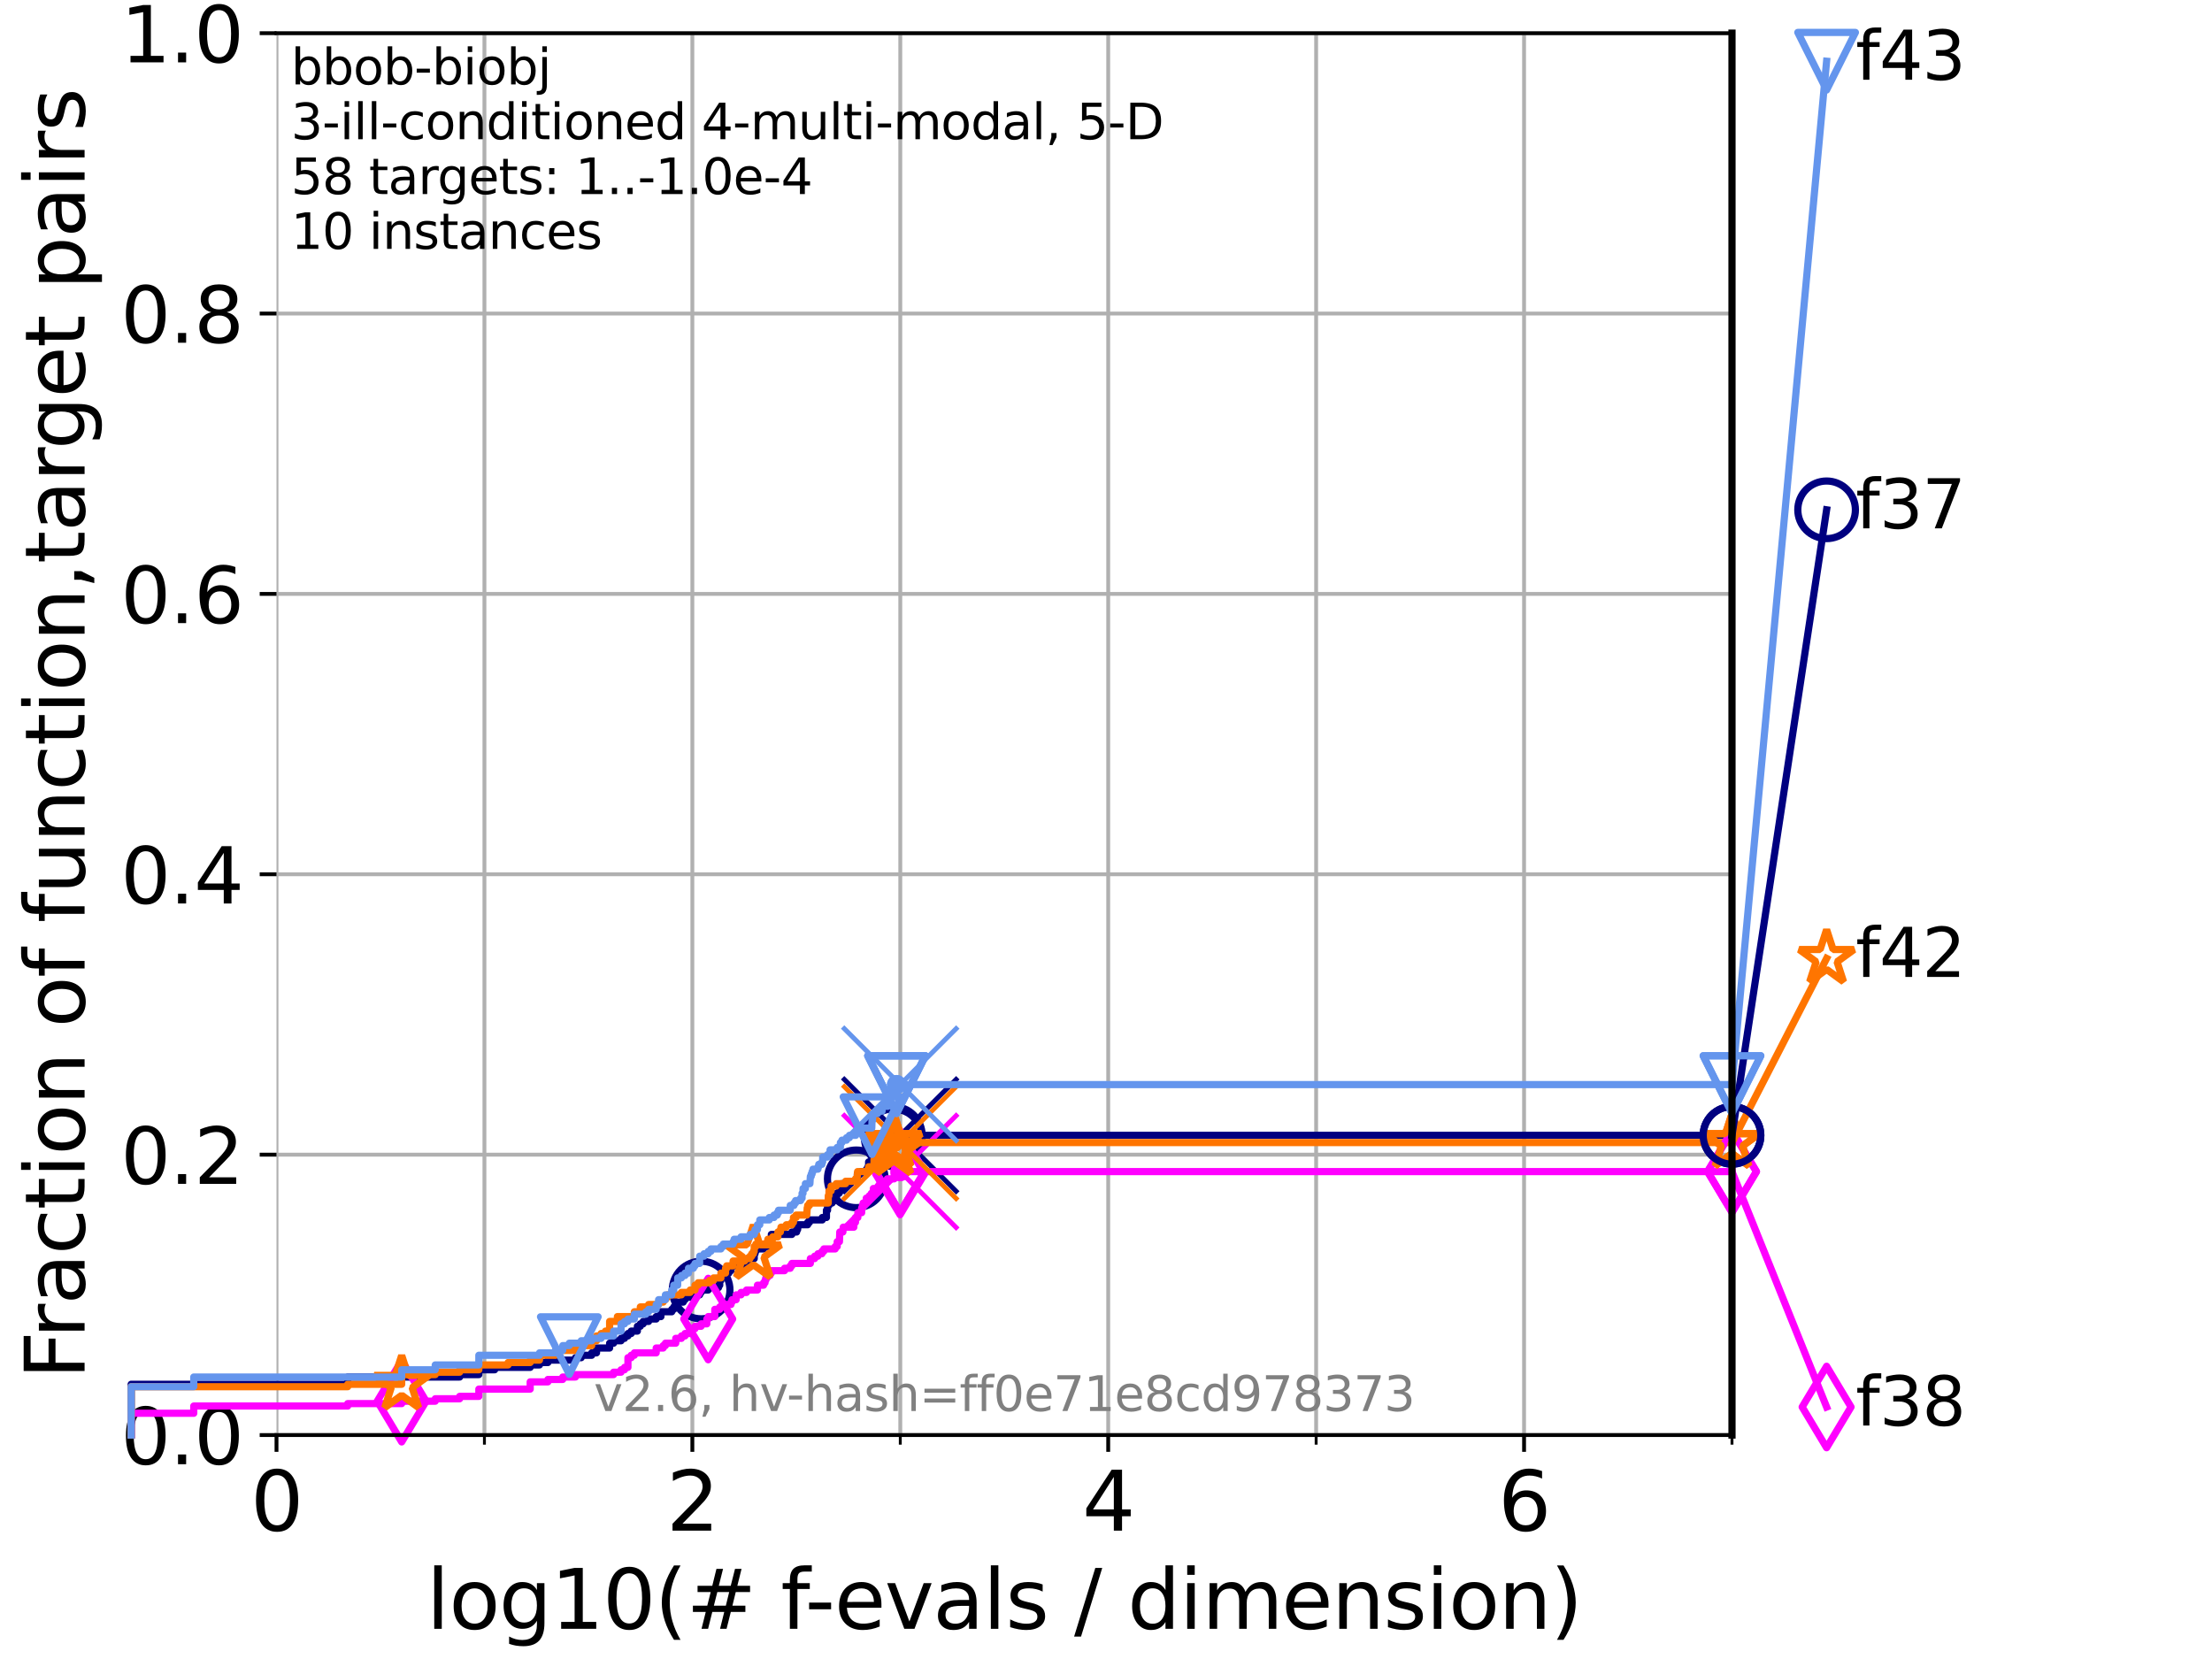 <?xml version="1.0" encoding="utf-8" standalone="no"?>
<!DOCTYPE svg PUBLIC "-//W3C//DTD SVG 1.1//EN"
  "http://www.w3.org/Graphics/SVG/1.1/DTD/svg11.dtd">
<svg xmlns:xlink="http://www.w3.org/1999/xlink" width="460.8pt" height="345.6pt" viewBox="0 0 460.8 345.6" xmlns="http://www.w3.org/2000/svg" version="1.1">
 <defs>
  <style type="text/css">*{stroke-linejoin: round; stroke-linecap: butt}</style>
 </defs>
 <g id="figure_1">
  <g id="patch_1">
   <path d="M 0 345.6 
L 460.8 345.6 
L 460.8 0 
L 0 0 
z
" style="fill: #ffffff"/>
  </g>
  <g id="axes_1">
   <g id="patch_2">
    <path d="M 57.6 298.944 
L 360.806 298.944 
L 360.806 6.912 
L 57.6 6.912 
z
" style="fill: #ffffff"/>
   </g>
   <g id="matplotlib.axis_1">
    <g id="xtick_1">
     <g id="line2d_1">
      <path d="M 57.6 298.944 
L 57.6 6.912 
" clip-path="url(#p147e1549ab)" style="fill: none; stroke: #b0b0b0; stroke-width: 0.8; stroke-linecap: square"/>
     </g>
     <g id="line2d_2">
      <defs>
       <path id="m0d778ebcbd" d="M 0 0 
L 0 3.5 
" style="stroke: #000000; stroke-width: 0.8"/>
      </defs>
      <g>
       <use xlink:href="#m0d778ebcbd" x="57.6" y="298.944" style="stroke: #000000; stroke-width: 0.8"/>
      </g>
     </g>
     <g id="text_1">
      <!-- 0 -->
      <g transform="translate(52.192 318.861) scale(0.17 -0.17)">
       <defs>
        <path id="DejaVuSans-30" d="M 2034 4250 
Q 1547 4250 1301 3770 
Q 1056 3291 1056 2328 
Q 1056 1369 1301 889 
Q 1547 409 2034 409 
Q 2525 409 2770 889 
Q 3016 1369 3016 2328 
Q 3016 3291 2770 3770 
Q 2525 4250 2034 4250 
z
M 2034 4750 
Q 2819 4750 3233 4129 
Q 3647 3509 3647 2328 
Q 3647 1150 3233 529 
Q 2819 -91 2034 -91 
Q 1250 -91 836 529 
Q 422 1150 422 2328 
Q 422 3509 836 4129 
Q 1250 4750 2034 4750 
z
" transform="scale(0.016)"/>
       </defs>
       <use xlink:href="#DejaVuSans-30"/>
      </g>
     </g>
    </g>
    <g id="xtick_2">
     <g id="line2d_3">
      <path d="M 144.23 298.944 
L 144.23 6.912 
" clip-path="url(#p147e1549ab)" style="fill: none; stroke: #b0b0b0; stroke-width: 0.8; stroke-linecap: square"/>
     </g>
     <g id="line2d_4">
      <g>
       <use xlink:href="#m0d778ebcbd" x="144.23" y="298.944" style="stroke: #000000; stroke-width: 0.8"/>
      </g>
     </g>
     <g id="text_2">
      <!-- 2 -->
      <g transform="translate(138.822 318.861) scale(0.17 -0.17)">
       <defs>
        <path id="DejaVuSans-32" d="M 1228 531 
L 3431 531 
L 3431 0 
L 469 0 
L 469 531 
Q 828 903 1448 1529 
Q 2069 2156 2228 2338 
Q 2531 2678 2651 2914 
Q 2772 3150 2772 3378 
Q 2772 3750 2511 3984 
Q 2250 4219 1831 4219 
Q 1534 4219 1204 4116 
Q 875 4013 500 3803 
L 500 4441 
Q 881 4594 1212 4672 
Q 1544 4750 1819 4750 
Q 2544 4750 2975 4387 
Q 3406 4025 3406 3419 
Q 3406 3131 3298 2873 
Q 3191 2616 2906 2266 
Q 2828 2175 2409 1742 
Q 1991 1309 1228 531 
z
" transform="scale(0.016)"/>
       </defs>
       <use xlink:href="#DejaVuSans-32"/>
      </g>
     </g>
    </g>
    <g id="xtick_3">
     <g id="line2d_5">
      <path d="M 230.861 298.944 
L 230.861 6.912 
" clip-path="url(#p147e1549ab)" style="fill: none; stroke: #b0b0b0; stroke-width: 0.8; stroke-linecap: square"/>
     </g>
     <g id="line2d_6">
      <g>
       <use xlink:href="#m0d778ebcbd" x="230.861" y="298.944" style="stroke: #000000; stroke-width: 0.8"/>
      </g>
     </g>
     <g id="text_3">
      <!-- 4 -->
      <g transform="translate(225.453 318.861) scale(0.17 -0.17)">
       <defs>
        <path id="DejaVuSans-34" d="M 2419 4116 
L 825 1625 
L 2419 1625 
L 2419 4116 
z
M 2253 4666 
L 3047 4666 
L 3047 1625 
L 3713 1625 
L 3713 1100 
L 3047 1100 
L 3047 0 
L 2419 0 
L 2419 1100 
L 313 1100 
L 313 1709 
L 2253 4666 
z
" transform="scale(0.016)"/>
       </defs>
       <use xlink:href="#DejaVuSans-34"/>
      </g>
     </g>
    </g>
    <g id="xtick_4">
     <g id="line2d_7">
      <path d="M 317.491 298.944 
L 317.491 6.912 
" clip-path="url(#p147e1549ab)" style="fill: none; stroke: #b0b0b0; stroke-width: 0.8; stroke-linecap: square"/>
     </g>
     <g id="line2d_8">
      <g>
       <use xlink:href="#m0d778ebcbd" x="317.491" y="298.944" style="stroke: #000000; stroke-width: 0.8"/>
      </g>
     </g>
     <g id="text_4">
      <!-- 6 -->
      <g transform="translate(312.083 318.861) scale(0.17 -0.17)">
       <defs>
        <path id="DejaVuSans-36" d="M 2113 2584 
Q 1688 2584 1439 2293 
Q 1191 2003 1191 1497 
Q 1191 994 1439 701 
Q 1688 409 2113 409 
Q 2538 409 2786 701 
Q 3034 994 3034 1497 
Q 3034 2003 2786 2293 
Q 2538 2584 2113 2584 
z
M 3366 4563 
L 3366 3988 
Q 3128 4100 2886 4159 
Q 2644 4219 2406 4219 
Q 1781 4219 1451 3797 
Q 1122 3375 1075 2522 
Q 1259 2794 1537 2939 
Q 1816 3084 2150 3084 
Q 2853 3084 3261 2657 
Q 3669 2231 3669 1497 
Q 3669 778 3244 343 
Q 2819 -91 2113 -91 
Q 1303 -91 875 529 
Q 447 1150 447 2328 
Q 447 3434 972 4092 
Q 1497 4750 2381 4750 
Q 2619 4750 2861 4703 
Q 3103 4656 3366 4563 
z
" transform="scale(0.016)"/>
       </defs>
       <use xlink:href="#DejaVuSans-36"/>
      </g>
     </g>
    </g>
    <g id="xtick_5">
     <g id="line2d_9">
      <path d="M 100.915 298.944 
L 100.915 6.912 
" clip-path="url(#p147e1549ab)" style="fill: none; stroke: #b0b0b0; stroke-width: 0.8; stroke-linecap: square"/>
     </g>
     <g id="line2d_10">
      <defs>
       <path id="mce8b75ed26" d="M 0 0 
L 0 2 
" style="stroke: #000000; stroke-width: 0.6"/>
      </defs>
      <g>
       <use xlink:href="#mce8b75ed26" x="100.915" y="298.944" style="stroke: #000000; stroke-width: 0.6"/>
      </g>
     </g>
    </g>
    <g id="xtick_6">
     <g id="line2d_11">
      <path d="M 187.546 298.944 
L 187.546 6.912 
" clip-path="url(#p147e1549ab)" style="fill: none; stroke: #b0b0b0; stroke-width: 0.8; stroke-linecap: square"/>
     </g>
     <g id="line2d_12">
      <g>
       <use xlink:href="#mce8b75ed26" x="187.546" y="298.944" style="stroke: #000000; stroke-width: 0.6"/>
      </g>
     </g>
    </g>
    <g id="xtick_7">
     <g id="line2d_13">
      <path d="M 274.176 298.944 
L 274.176 6.912 
" clip-path="url(#p147e1549ab)" style="fill: none; stroke: #b0b0b0; stroke-width: 0.8; stroke-linecap: square"/>
     </g>
     <g id="line2d_14">
      <g>
       <use xlink:href="#mce8b75ed26" x="274.176" y="298.944" style="stroke: #000000; stroke-width: 0.6"/>
      </g>
     </g>
    </g>
    <g id="xtick_8">
     <g id="line2d_15">
      <path d="M 360.806 298.944 
L 360.806 6.912 
" clip-path="url(#p147e1549ab)" style="fill: none; stroke: #b0b0b0; stroke-width: 0.8; stroke-linecap: square"/>
     </g>
     <g id="line2d_16">
      <g>
       <use xlink:href="#mce8b75ed26" x="360.806" y="298.944" style="stroke: #000000; stroke-width: 0.6"/>
      </g>
     </g>
    </g>
    <g id="text_5">
     <!-- log10(# f-evals / dimension) -->
     <g transform="translate(88.823 339.314) scale(0.17 -0.17)">
      <defs>
       <path id="DejaVuSans-6c" d="M 603 4863 
L 1178 4863 
L 1178 0 
L 603 0 
L 603 4863 
z
" transform="scale(0.016)"/>
       <path id="DejaVuSans-6f" d="M 1959 3097 
Q 1497 3097 1228 2736 
Q 959 2375 959 1747 
Q 959 1119 1226 758 
Q 1494 397 1959 397 
Q 2419 397 2687 759 
Q 2956 1122 2956 1747 
Q 2956 2369 2687 2733 
Q 2419 3097 1959 3097 
z
M 1959 3584 
Q 2709 3584 3137 3096 
Q 3566 2609 3566 1747 
Q 3566 888 3137 398 
Q 2709 -91 1959 -91 
Q 1206 -91 779 398 
Q 353 888 353 1747 
Q 353 2609 779 3096 
Q 1206 3584 1959 3584 
z
" transform="scale(0.016)"/>
       <path id="DejaVuSans-67" d="M 2906 1791 
Q 2906 2416 2648 2759 
Q 2391 3103 1925 3103 
Q 1463 3103 1205 2759 
Q 947 2416 947 1791 
Q 947 1169 1205 825 
Q 1463 481 1925 481 
Q 2391 481 2648 825 
Q 2906 1169 2906 1791 
z
M 3481 434 
Q 3481 -459 3084 -895 
Q 2688 -1331 1869 -1331 
Q 1566 -1331 1297 -1286 
Q 1028 -1241 775 -1147 
L 775 -588 
Q 1028 -725 1275 -790 
Q 1522 -856 1778 -856 
Q 2344 -856 2625 -561 
Q 2906 -266 2906 331 
L 2906 616 
Q 2728 306 2450 153 
Q 2172 0 1784 0 
Q 1141 0 747 490 
Q 353 981 353 1791 
Q 353 2603 747 3093 
Q 1141 3584 1784 3584 
Q 2172 3584 2450 3431 
Q 2728 3278 2906 2969 
L 2906 3500 
L 3481 3500 
L 3481 434 
z
" transform="scale(0.016)"/>
       <path id="DejaVuSans-31" d="M 794 531 
L 1825 531 
L 1825 4091 
L 703 3866 
L 703 4441 
L 1819 4666 
L 2450 4666 
L 2450 531 
L 3481 531 
L 3481 0 
L 794 0 
L 794 531 
z
" transform="scale(0.016)"/>
       <path id="DejaVuSans-28" d="M 1984 4856 
Q 1566 4138 1362 3434 
Q 1159 2731 1159 2009 
Q 1159 1288 1364 580 
Q 1569 -128 1984 -844 
L 1484 -844 
Q 1016 -109 783 600 
Q 550 1309 550 2009 
Q 550 2706 781 3412 
Q 1013 4119 1484 4856 
L 1984 4856 
z
" transform="scale(0.016)"/>
       <path id="DejaVuSans-23" d="M 3272 2816 
L 2363 2816 
L 2100 1772 
L 3016 1772 
L 3272 2816 
z
M 2803 4594 
L 2478 3297 
L 3391 3297 
L 3719 4594 
L 4219 4594 
L 3897 3297 
L 4872 3297 
L 4872 2816 
L 3775 2816 
L 3519 1772 
L 4513 1772 
L 4513 1294 
L 3397 1294 
L 3072 0 
L 2572 0 
L 2894 1294 
L 1978 1294 
L 1656 0 
L 1153 0 
L 1478 1294 
L 494 1294 
L 494 1772 
L 1594 1772 
L 1856 2816 
L 850 2816 
L 850 3297 
L 1978 3297 
L 2297 4594 
L 2803 4594 
z
" transform="scale(0.016)"/>
       <path id="DejaVuSans-20" transform="scale(0.016)"/>
       <path id="DejaVuSans-66" d="M 2375 4863 
L 2375 4384 
L 1825 4384 
Q 1516 4384 1395 4259 
Q 1275 4134 1275 3809 
L 1275 3500 
L 2222 3500 
L 2222 3053 
L 1275 3053 
L 1275 0 
L 697 0 
L 697 3053 
L 147 3053 
L 147 3500 
L 697 3500 
L 697 3744 
Q 697 4328 969 4595 
Q 1241 4863 1831 4863 
L 2375 4863 
z
" transform="scale(0.016)"/>
       <path id="DejaVuSans-2d" d="M 313 2009 
L 1997 2009 
L 1997 1497 
L 313 1497 
L 313 2009 
z
" transform="scale(0.016)"/>
       <path id="DejaVuSans-65" d="M 3597 1894 
L 3597 1613 
L 953 1613 
Q 991 1019 1311 708 
Q 1631 397 2203 397 
Q 2534 397 2845 478 
Q 3156 559 3463 722 
L 3463 178 
Q 3153 47 2828 -22 
Q 2503 -91 2169 -91 
Q 1331 -91 842 396 
Q 353 884 353 1716 
Q 353 2575 817 3079 
Q 1281 3584 2069 3584 
Q 2775 3584 3186 3129 
Q 3597 2675 3597 1894 
z
M 3022 2063 
Q 3016 2534 2758 2815 
Q 2500 3097 2075 3097 
Q 1594 3097 1305 2825 
Q 1016 2553 972 2059 
L 3022 2063 
z
" transform="scale(0.016)"/>
       <path id="DejaVuSans-76" d="M 191 3500 
L 800 3500 
L 1894 563 
L 2988 3500 
L 3597 3500 
L 2284 0 
L 1503 0 
L 191 3500 
z
" transform="scale(0.016)"/>
       <path id="DejaVuSans-61" d="M 2194 1759 
Q 1497 1759 1228 1600 
Q 959 1441 959 1056 
Q 959 750 1161 570 
Q 1363 391 1709 391 
Q 2188 391 2477 730 
Q 2766 1069 2766 1631 
L 2766 1759 
L 2194 1759 
z
M 3341 1997 
L 3341 0 
L 2766 0 
L 2766 531 
Q 2569 213 2275 61 
Q 1981 -91 1556 -91 
Q 1019 -91 701 211 
Q 384 513 384 1019 
Q 384 1609 779 1909 
Q 1175 2209 1959 2209 
L 2766 2209 
L 2766 2266 
Q 2766 2663 2505 2880 
Q 2244 3097 1772 3097 
Q 1472 3097 1187 3025 
Q 903 2953 641 2809 
L 641 3341 
Q 956 3463 1253 3523 
Q 1550 3584 1831 3584 
Q 2591 3584 2966 3190 
Q 3341 2797 3341 1997 
z
" transform="scale(0.016)"/>
       <path id="DejaVuSans-73" d="M 2834 3397 
L 2834 2853 
Q 2591 2978 2328 3040 
Q 2066 3103 1784 3103 
Q 1356 3103 1142 2972 
Q 928 2841 928 2578 
Q 928 2378 1081 2264 
Q 1234 2150 1697 2047 
L 1894 2003 
Q 2506 1872 2764 1633 
Q 3022 1394 3022 966 
Q 3022 478 2636 193 
Q 2250 -91 1575 -91 
Q 1294 -91 989 -36 
Q 684 19 347 128 
L 347 722 
Q 666 556 975 473 
Q 1284 391 1588 391 
Q 1994 391 2212 530 
Q 2431 669 2431 922 
Q 2431 1156 2273 1281 
Q 2116 1406 1581 1522 
L 1381 1569 
Q 847 1681 609 1914 
Q 372 2147 372 2553 
Q 372 3047 722 3315 
Q 1072 3584 1716 3584 
Q 2034 3584 2315 3537 
Q 2597 3491 2834 3397 
z
" transform="scale(0.016)"/>
       <path id="DejaVuSans-2f" d="M 1625 4666 
L 2156 4666 
L 531 -594 
L 0 -594 
L 1625 4666 
z
" transform="scale(0.016)"/>
       <path id="DejaVuSans-64" d="M 2906 2969 
L 2906 4863 
L 3481 4863 
L 3481 0 
L 2906 0 
L 2906 525 
Q 2725 213 2448 61 
Q 2172 -91 1784 -91 
Q 1150 -91 751 415 
Q 353 922 353 1747 
Q 353 2572 751 3078 
Q 1150 3584 1784 3584 
Q 2172 3584 2448 3432 
Q 2725 3281 2906 2969 
z
M 947 1747 
Q 947 1113 1208 752 
Q 1469 391 1925 391 
Q 2381 391 2643 752 
Q 2906 1113 2906 1747 
Q 2906 2381 2643 2742 
Q 2381 3103 1925 3103 
Q 1469 3103 1208 2742 
Q 947 2381 947 1747 
z
" transform="scale(0.016)"/>
       <path id="DejaVuSans-69" d="M 603 3500 
L 1178 3500 
L 1178 0 
L 603 0 
L 603 3500 
z
M 603 4863 
L 1178 4863 
L 1178 4134 
L 603 4134 
L 603 4863 
z
" transform="scale(0.016)"/>
       <path id="DejaVuSans-6d" d="M 3328 2828 
Q 3544 3216 3844 3400 
Q 4144 3584 4550 3584 
Q 5097 3584 5394 3201 
Q 5691 2819 5691 2113 
L 5691 0 
L 5113 0 
L 5113 2094 
Q 5113 2597 4934 2840 
Q 4756 3084 4391 3084 
Q 3944 3084 3684 2787 
Q 3425 2491 3425 1978 
L 3425 0 
L 2847 0 
L 2847 2094 
Q 2847 2600 2669 2842 
Q 2491 3084 2119 3084 
Q 1678 3084 1418 2786 
Q 1159 2488 1159 1978 
L 1159 0 
L 581 0 
L 581 3500 
L 1159 3500 
L 1159 2956 
Q 1356 3278 1631 3431 
Q 1906 3584 2284 3584 
Q 2666 3584 2933 3390 
Q 3200 3197 3328 2828 
z
" transform="scale(0.016)"/>
       <path id="DejaVuSans-6e" d="M 3513 2113 
L 3513 0 
L 2938 0 
L 2938 2094 
Q 2938 2591 2744 2837 
Q 2550 3084 2163 3084 
Q 1697 3084 1428 2787 
Q 1159 2491 1159 1978 
L 1159 0 
L 581 0 
L 581 3500 
L 1159 3500 
L 1159 2956 
Q 1366 3272 1645 3428 
Q 1925 3584 2291 3584 
Q 2894 3584 3203 3211 
Q 3513 2838 3513 2113 
z
" transform="scale(0.016)"/>
       <path id="DejaVuSans-29" d="M 513 4856 
L 1013 4856 
Q 1481 4119 1714 3412 
Q 1947 2706 1947 2009 
Q 1947 1309 1714 600 
Q 1481 -109 1013 -844 
L 513 -844 
Q 928 -128 1133 580 
Q 1338 1288 1338 2009 
Q 1338 2731 1133 3434 
Q 928 4138 513 4856 
z
" transform="scale(0.016)"/>
      </defs>
      <use xlink:href="#DejaVuSans-6c"/>
      <use xlink:href="#DejaVuSans-6f" x="27.783"/>
      <use xlink:href="#DejaVuSans-67" x="88.965"/>
      <use xlink:href="#DejaVuSans-31" x="152.441"/>
      <use xlink:href="#DejaVuSans-30" x="216.064"/>
      <use xlink:href="#DejaVuSans-28" x="279.688"/>
      <use xlink:href="#DejaVuSans-23" x="318.701"/>
      <use xlink:href="#DejaVuSans-20" x="402.49"/>
      <use xlink:href="#DejaVuSans-66" x="434.277"/>
      <use xlink:href="#DejaVuSans-2d" x="463.982"/>
      <use xlink:href="#DejaVuSans-65" x="500.066"/>
      <use xlink:href="#DejaVuSans-76" x="561.59"/>
      <use xlink:href="#DejaVuSans-61" x="620.77"/>
      <use xlink:href="#DejaVuSans-6c" x="682.049"/>
      <use xlink:href="#DejaVuSans-73" x="709.832"/>
      <use xlink:href="#DejaVuSans-20" x="761.932"/>
      <use xlink:href="#DejaVuSans-2f" x="793.719"/>
      <use xlink:href="#DejaVuSans-20" x="827.41"/>
      <use xlink:href="#DejaVuSans-64" x="859.197"/>
      <use xlink:href="#DejaVuSans-69" x="922.674"/>
      <use xlink:href="#DejaVuSans-6d" x="950.457"/>
      <use xlink:href="#DejaVuSans-65" x="1047.869"/>
      <use xlink:href="#DejaVuSans-6e" x="1109.393"/>
      <use xlink:href="#DejaVuSans-73" x="1172.771"/>
      <use xlink:href="#DejaVuSans-69" x="1224.871"/>
      <use xlink:href="#DejaVuSans-6f" x="1252.654"/>
      <use xlink:href="#DejaVuSans-6e" x="1313.836"/>
      <use xlink:href="#DejaVuSans-29" x="1377.215"/>
     </g>
    </g>
   </g>
   <g id="matplotlib.axis_2">
    <g id="ytick_1">
     <g id="line2d_17">
      <path d="M 57.6 298.944 
L 360.806 298.944 
" clip-path="url(#p147e1549ab)" style="fill: none; stroke: #b0b0b0; stroke-width: 0.8; stroke-linecap: square"/>
     </g>
     <g id="line2d_18">
      <defs>
       <path id="m24986d8a40" d="M 0 0 
L -3.5 0 
" style="stroke: #000000; stroke-width: 0.8"/>
      </defs>
      <g>
       <use xlink:href="#m24986d8a40" x="57.6" y="298.944" style="stroke: #000000; stroke-width: 0.8"/>
      </g>
     </g>
     <g id="text_6">
      <!-- 0.0 -->
      <g transform="translate(25.155 305.023) scale(0.16 -0.16)">
       <defs>
        <path id="DejaVuSans-2e" d="M 684 794 
L 1344 794 
L 1344 0 
L 684 0 
L 684 794 
z
" transform="scale(0.016)"/>
       </defs>
       <use xlink:href="#DejaVuSans-30"/>
       <use xlink:href="#DejaVuSans-2e" x="63.623"/>
       <use xlink:href="#DejaVuSans-30" x="95.41"/>
      </g>
     </g>
    </g>
    <g id="ytick_2">
     <g id="line2d_19">
      <path d="M 57.6 240.538 
L 360.806 240.538 
" clip-path="url(#p147e1549ab)" style="fill: none; stroke: #b0b0b0; stroke-width: 0.8; stroke-linecap: square"/>
     </g>
     <g id="line2d_20">
      <g>
       <use xlink:href="#m24986d8a40" x="57.6" y="240.538" style="stroke: #000000; stroke-width: 0.8"/>
      </g>
     </g>
     <g id="text_7">
      <!-- 0.2 -->
      <g transform="translate(25.155 246.616) scale(0.16 -0.16)">
       <use xlink:href="#DejaVuSans-30"/>
       <use xlink:href="#DejaVuSans-2e" x="63.623"/>
       <use xlink:href="#DejaVuSans-32" x="95.41"/>
      </g>
     </g>
    </g>
    <g id="ytick_3">
     <g id="line2d_21">
      <path d="M 57.6 182.131 
L 360.806 182.131 
" clip-path="url(#p147e1549ab)" style="fill: none; stroke: #b0b0b0; stroke-width: 0.8; stroke-linecap: square"/>
     </g>
     <g id="line2d_22">
      <g>
       <use xlink:href="#m24986d8a40" x="57.6" y="182.131" style="stroke: #000000; stroke-width: 0.8"/>
      </g>
     </g>
     <g id="text_8">
      <!-- 0.4 -->
      <g transform="translate(25.155 188.21) scale(0.16 -0.16)">
       <use xlink:href="#DejaVuSans-30"/>
       <use xlink:href="#DejaVuSans-2e" x="63.623"/>
       <use xlink:href="#DejaVuSans-34" x="95.41"/>
      </g>
     </g>
    </g>
    <g id="ytick_4">
     <g id="line2d_23">
      <path d="M 57.6 123.725 
L 360.806 123.725 
" clip-path="url(#p147e1549ab)" style="fill: none; stroke: #b0b0b0; stroke-width: 0.8; stroke-linecap: square"/>
     </g>
     <g id="line2d_24">
      <g>
       <use xlink:href="#m24986d8a40" x="57.6" y="123.725" style="stroke: #000000; stroke-width: 0.8"/>
      </g>
     </g>
     <g id="text_9">
      <!-- 0.6 -->
      <g transform="translate(25.155 129.804) scale(0.16 -0.16)">
       <use xlink:href="#DejaVuSans-30"/>
       <use xlink:href="#DejaVuSans-2e" x="63.623"/>
       <use xlink:href="#DejaVuSans-36" x="95.41"/>
      </g>
     </g>
    </g>
    <g id="ytick_5">
     <g id="line2d_25">
      <path d="M 57.6 65.318 
L 360.806 65.318 
" clip-path="url(#p147e1549ab)" style="fill: none; stroke: #b0b0b0; stroke-width: 0.8; stroke-linecap: square"/>
     </g>
     <g id="line2d_26">
      <g>
       <use xlink:href="#m24986d8a40" x="57.6" y="65.318" style="stroke: #000000; stroke-width: 0.8"/>
      </g>
     </g>
     <g id="text_10">
      <!-- 0.8 -->
      <g transform="translate(25.155 71.397) scale(0.16 -0.16)">
       <defs>
        <path id="DejaVuSans-38" d="M 2034 2216 
Q 1584 2216 1326 1975 
Q 1069 1734 1069 1313 
Q 1069 891 1326 650 
Q 1584 409 2034 409 
Q 2484 409 2743 651 
Q 3003 894 3003 1313 
Q 3003 1734 2745 1975 
Q 2488 2216 2034 2216 
z
M 1403 2484 
Q 997 2584 770 2862 
Q 544 3141 544 3541 
Q 544 4100 942 4425 
Q 1341 4750 2034 4750 
Q 2731 4750 3128 4425 
Q 3525 4100 3525 3541 
Q 3525 3141 3298 2862 
Q 3072 2584 2669 2484 
Q 3125 2378 3379 2068 
Q 3634 1759 3634 1313 
Q 3634 634 3220 271 
Q 2806 -91 2034 -91 
Q 1263 -91 848 271 
Q 434 634 434 1313 
Q 434 1759 690 2068 
Q 947 2378 1403 2484 
z
M 1172 3481 
Q 1172 3119 1398 2916 
Q 1625 2713 2034 2713 
Q 2441 2713 2670 2916 
Q 2900 3119 2900 3481 
Q 2900 3844 2670 4047 
Q 2441 4250 2034 4250 
Q 1625 4250 1398 4047 
Q 1172 3844 1172 3481 
z
" transform="scale(0.016)"/>
       </defs>
       <use xlink:href="#DejaVuSans-30"/>
       <use xlink:href="#DejaVuSans-2e" x="63.623"/>
       <use xlink:href="#DejaVuSans-38" x="95.41"/>
      </g>
     </g>
    </g>
    <g id="ytick_6">
     <g id="line2d_27">
      <path d="M 57.6 6.912 
L 360.806 6.912 
" clip-path="url(#p147e1549ab)" style="fill: none; stroke: #b0b0b0; stroke-width: 0.8; stroke-linecap: square"/>
     </g>
     <g id="line2d_28">
      <g>
       <use xlink:href="#m24986d8a40" x="57.6" y="6.912" style="stroke: #000000; stroke-width: 0.8"/>
      </g>
     </g>
     <g id="text_11">
      <!-- 1.0 -->
      <g transform="translate(25.155 12.991) scale(0.16 -0.16)">
       <use xlink:href="#DejaVuSans-31"/>
       <use xlink:href="#DejaVuSans-2e" x="63.623"/>
       <use xlink:href="#DejaVuSans-30" x="95.41"/>
      </g>
     </g>
    </g>
    <g id="text_12">
     <!-- Fraction of function,target pairs -->
     <g transform="translate(17.62 287.313) rotate(-90) scale(0.17 -0.17)">
      <defs>
       <path id="DejaVuSans-46" d="M 628 4666 
L 3309 4666 
L 3309 4134 
L 1259 4134 
L 1259 2759 
L 3109 2759 
L 3109 2228 
L 1259 2228 
L 1259 0 
L 628 0 
L 628 4666 
z
" transform="scale(0.016)"/>
       <path id="DejaVuSans-72" d="M 2631 2963 
Q 2534 3019 2420 3045 
Q 2306 3072 2169 3072 
Q 1681 3072 1420 2755 
Q 1159 2438 1159 1844 
L 1159 0 
L 581 0 
L 581 3500 
L 1159 3500 
L 1159 2956 
Q 1341 3275 1631 3429 
Q 1922 3584 2338 3584 
Q 2397 3584 2469 3576 
Q 2541 3569 2628 3553 
L 2631 2963 
z
" transform="scale(0.016)"/>
       <path id="DejaVuSans-63" d="M 3122 3366 
L 3122 2828 
Q 2878 2963 2633 3030 
Q 2388 3097 2138 3097 
Q 1578 3097 1268 2742 
Q 959 2388 959 1747 
Q 959 1106 1268 751 
Q 1578 397 2138 397 
Q 2388 397 2633 464 
Q 2878 531 3122 666 
L 3122 134 
Q 2881 22 2623 -34 
Q 2366 -91 2075 -91 
Q 1284 -91 818 406 
Q 353 903 353 1747 
Q 353 2603 823 3093 
Q 1294 3584 2113 3584 
Q 2378 3584 2631 3529 
Q 2884 3475 3122 3366 
z
" transform="scale(0.016)"/>
       <path id="DejaVuSans-74" d="M 1172 4494 
L 1172 3500 
L 2356 3500 
L 2356 3053 
L 1172 3053 
L 1172 1153 
Q 1172 725 1289 603 
Q 1406 481 1766 481 
L 2356 481 
L 2356 0 
L 1766 0 
Q 1100 0 847 248 
Q 594 497 594 1153 
L 594 3053 
L 172 3053 
L 172 3500 
L 594 3500 
L 594 4494 
L 1172 4494 
z
" transform="scale(0.016)"/>
       <path id="DejaVuSans-75" d="M 544 1381 
L 544 3500 
L 1119 3500 
L 1119 1403 
Q 1119 906 1312 657 
Q 1506 409 1894 409 
Q 2359 409 2629 706 
Q 2900 1003 2900 1516 
L 2900 3500 
L 3475 3500 
L 3475 0 
L 2900 0 
L 2900 538 
Q 2691 219 2414 64 
Q 2138 -91 1772 -91 
Q 1169 -91 856 284 
Q 544 659 544 1381 
z
M 1991 3584 
L 1991 3584 
z
" transform="scale(0.016)"/>
       <path id="DejaVuSans-2c" d="M 750 794 
L 1409 794 
L 1409 256 
L 897 -744 
L 494 -744 
L 750 256 
L 750 794 
z
" transform="scale(0.016)"/>
       <path id="DejaVuSans-70" d="M 1159 525 
L 1159 -1331 
L 581 -1331 
L 581 3500 
L 1159 3500 
L 1159 2969 
Q 1341 3281 1617 3432 
Q 1894 3584 2278 3584 
Q 2916 3584 3314 3078 
Q 3713 2572 3713 1747 
Q 3713 922 3314 415 
Q 2916 -91 2278 -91 
Q 1894 -91 1617 61 
Q 1341 213 1159 525 
z
M 3116 1747 
Q 3116 2381 2855 2742 
Q 2594 3103 2138 3103 
Q 1681 3103 1420 2742 
Q 1159 2381 1159 1747 
Q 1159 1113 1420 752 
Q 1681 391 2138 391 
Q 2594 391 2855 752 
Q 3116 1113 3116 1747 
z
" transform="scale(0.016)"/>
      </defs>
      <use xlink:href="#DejaVuSans-46"/>
      <use xlink:href="#DejaVuSans-72" x="50.27"/>
      <use xlink:href="#DejaVuSans-61" x="91.383"/>
      <use xlink:href="#DejaVuSans-63" x="152.662"/>
      <use xlink:href="#DejaVuSans-74" x="207.643"/>
      <use xlink:href="#DejaVuSans-69" x="246.852"/>
      <use xlink:href="#DejaVuSans-6f" x="274.635"/>
      <use xlink:href="#DejaVuSans-6e" x="335.816"/>
      <use xlink:href="#DejaVuSans-20" x="399.195"/>
      <use xlink:href="#DejaVuSans-6f" x="430.982"/>
      <use xlink:href="#DejaVuSans-66" x="492.164"/>
      <use xlink:href="#DejaVuSans-20" x="527.369"/>
      <use xlink:href="#DejaVuSans-66" x="559.156"/>
      <use xlink:href="#DejaVuSans-75" x="594.361"/>
      <use xlink:href="#DejaVuSans-6e" x="657.74"/>
      <use xlink:href="#DejaVuSans-63" x="721.119"/>
      <use xlink:href="#DejaVuSans-74" x="776.1"/>
      <use xlink:href="#DejaVuSans-69" x="815.309"/>
      <use xlink:href="#DejaVuSans-6f" x="843.092"/>
      <use xlink:href="#DejaVuSans-6e" x="904.273"/>
      <use xlink:href="#DejaVuSans-2c" x="967.652"/>
      <use xlink:href="#DejaVuSans-74" x="999.439"/>
      <use xlink:href="#DejaVuSans-61" x="1038.648"/>
      <use xlink:href="#DejaVuSans-72" x="1099.928"/>
      <use xlink:href="#DejaVuSans-67" x="1139.291"/>
      <use xlink:href="#DejaVuSans-65" x="1202.768"/>
      <use xlink:href="#DejaVuSans-74" x="1264.291"/>
      <use xlink:href="#DejaVuSans-20" x="1303.5"/>
      <use xlink:href="#DejaVuSans-70" x="1335.287"/>
      <use xlink:href="#DejaVuSans-61" x="1398.764"/>
      <use xlink:href="#DejaVuSans-69" x="1460.043"/>
      <use xlink:href="#DejaVuSans-72" x="1487.826"/>
      <use xlink:href="#DejaVuSans-73" x="1528.939"/>
     </g>
    </g>
   </g>
   <g id="line2d_29">
    <defs>
     <path id="mdba7dbaa4f" d="M 0 1.5 
C 0.398 1.5 0.779 1.342 1.061 1.061 
C 1.342 0.779 1.5 0.398 1.5 0 
C 1.5 -0.398 1.342 -0.779 1.061 -1.061 
C 0.779 -1.342 0.398 -1.5 0 -1.5 
C -0.398 -1.5 -0.779 -1.342 -1.061 -1.061 
C -1.342 -0.779 -1.5 -0.398 -1.5 0 
C -1.5 0.398 -1.342 0.779 -1.061 1.061 
C -0.779 1.342 -0.398 1.5 0 1.5 
z
" style="stroke: #000080"/>
    </defs>
    <g>
     <use xlink:href="#mdba7dbaa4f" x="186.091" y="236.51" style="fill: #000080; stroke: #000080"/>
     <use xlink:href="#mdba7dbaa4f" x="186.091" y="236.51" style="fill: #000080; stroke: #000080"/>
    </g>
   </g>
   <g id="line2d_30">
    <path d="M 27.324 298.944 
L 27.324 288.37 
L 72.432 288.37 
L 72.432 286.86 
L 95.753 286.86 
L 95.753 286.356 
L 99.751 286.356 
L 99.751 285.349 
L 103.047 285.349 
L 103.047 284.846 
L 110.449 284.846 
L 110.449 284.342 
L 112.386 284.342 
L 112.386 283.839 
L 114.142 283.839 
L 114.142 283.335 
L 119.876 283.335 
L 119.876 282.832 
L 121.073 282.832 
L 121.073 282.328 
L 123.26 282.328 
L 123.26 281.825 
L 124.265 281.825 
L 124.265 280.818 
L 126.994 280.818 
L 126.994 279.811 
L 127.822 279.811 
L 127.822 279.307 
L 129.376 279.307 
L 129.376 278.804 
L 130.107 278.804 
L 130.107 278.3 
L 130.811 278.3 
L 130.811 277.797 
L 131.49 277.797 
L 131.49 277.293 
L 132.778 277.293 
L 132.778 276.286 
L 133.39 276.286 
L 133.39 275.783 
L 133.983 275.783 
L 133.983 275.279 
L 135.116 275.279 
L 135.116 274.776 
L 136.697 274.776 
L 136.697 274.272 
L 137.681 274.272 
L 137.681 273.265 
L 139.938 273.265 
L 139.938 272.762 
L 140.359 272.762 
L 140.359 272.258 
L 141.173 272.258 
L 141.173 271.251 
L 142.332 271.251 
L 142.332 270.748 
L 142.703 270.748 
L 142.703 270.244 
L 143.773 270.244 
L 143.773 269.741 
L 145.748 269.741 
L 145.748 269.237 
L 146.058 269.237 
L 146.058 268.734 
L 147.534 268.734 
L 147.534 268.23 
L 149.68 268.23 
L 149.68 267.727 
L 149.931 267.727 
L 149.931 266.72 
L 150.18 266.72 
L 150.18 265.713 
L 150.425 265.713 
L 150.425 265.209 
L 151.833 265.209 
L 151.833 264.706 
L 152.279 264.706 
L 152.279 263.699 
L 154.563 263.699 
L 154.563 263.195 
L 155.701 263.195 
L 155.701 262.188 
L 157.118 262.188 
L 157.118 261.181 
L 157.288 261.181 
L 157.288 260.678 
L 157.457 260.678 
L 157.457 260.174 
L 159.063 260.174 
L 159.063 259.671 
L 160.11 259.671 
L 160.11 259.167 
L 160.255 259.167 
L 160.255 258.16 
L 160.684 258.16 
L 160.684 257.153 
L 164.96 257.153 
L 164.96 256.65 
L 165.946 256.65 
L 165.946 256.146 
L 166.158 256.146 
L 166.263 255.139 
L 168.253 255.139 
L 168.253 254.636 
L 168.627 254.636 
L 168.627 254.132 
L 171.298 254.132 
L 171.298 253.629 
L 172.161 253.629 
L 172.161 252.118 
L 172.39 252.118 
L 172.39 251.111 
L 172.691 251.111 
L 172.691 250.608 
L 173.35 250.608 
L 173.35 250.104 
L 174.057 250.104 
L 174.057 249.601 
L 174.264 249.601 
L 174.264 248.594 
L 174.805 248.594 
L 174.805 248.09 
L 175.201 248.09 
L 175.201 247.587 
L 175.331 247.587 
L 175.331 246.58 
L 177.181 246.58 
L 177.181 246.076 
L 178.376 246.076 
L 178.376 245.573 
L 178.595 245.573 
L 178.595 244.566 
L 179.291 244.566 
L 179.291 244.062 
L 180.511 244.062 
L 180.511 243.559 
L 180.804 243.559 
L 180.804 243.055 
L 180.949 243.055 
L 180.949 242.048 
L 181.656 242.048 
L 181.656 241.041 
L 182.338 241.041 
L 182.338 240.538 
L 183.922 240.538 
L 183.922 239.531 
L 184.726 239.531 
L 184.726 238.524 
L 184.96 238.524 
L 184.96 237.517 
L 185.23 237.517 
L 185.23 237.013 
L 186.091 237.013 
L 186.091 236.51 
L 360.806 236.51 
L 360.806 236.51 
" style="fill: none; stroke: #000080; stroke-width: 1.5; stroke-linecap: square"/>
   </g>
   <g id="line2d_31">
    <defs>
     <path id="mec9ec6c891" d="M 0 6 
C 1.591 6 3.117 5.368 4.243 4.243 
C 5.368 3.117 6 1.591 6 0 
C 6 -1.591 5.368 -3.117 4.243 -4.243 
C 3.117 -5.368 1.591 -6 0 -6 
C -1.591 -6 -3.117 -5.368 -4.243 -4.243 
C -5.368 -3.117 -6 -1.591 -6 0 
C -6 1.591 -5.368 3.117 -4.243 4.243 
C -3.117 5.368 -1.591 6 0 6 
z
" style="stroke: #000080; stroke-width: 1.5"/>
    </defs>
    <g>
     <use xlink:href="#mec9ec6c891" x="146.058" y="268.734" style="fill-opacity: 0; stroke: #000080; stroke-width: 1.5"/>
     <use xlink:href="#mec9ec6c891" x="178.376" y="245.573" style="fill-opacity: 0; stroke: #000080; stroke-width: 1.5"/>
     <use xlink:href="#mec9ec6c891" x="186.091" y="237.013" style="fill-opacity: 0; stroke: #000080; stroke-width: 1.5"/>
     <use xlink:href="#mec9ec6c891" x="186.091" y="236.51" style="fill-opacity: 0; stroke: #000080; stroke-width: 1.5"/>
     <use xlink:href="#mec9ec6c891" x="360.806" y="236.51" style="fill-opacity: 0; stroke: #000080; stroke-width: 1.5"/>
    </g>
   </g>
   <g id="line2d_32">
    <path style="fill: none; stroke: #000080; stroke-width: 1.5; stroke-linecap: square"/>
    <g/>
   </g>
   <g id="line2d_33">
    <path d="M 187.531 236.51 
" clip-path="url(#p147e1549ab)" style="fill: none; stroke: #000080; stroke-width: 1.5; stroke-linecap: square"/>
    <defs>
     <path id="m9a7d4c7df9" d="M -12 12 
L 12 -12 
M -12 -12 
L 12 12 
" style="stroke: #000080"/>
    </defs>
    <g clip-path="url(#p147e1549ab)">
     <use xlink:href="#m9a7d4c7df9" x="187.531" y="236.51" style="fill: #000080; stroke: #000080"/>
    </g>
   </g>
   <g id="line2d_34">
    <defs>
     <path id="m99212b81c5" d="M 0 1.5 
C 0.398 1.5 0.779 1.342 1.061 1.061 
C 1.342 0.779 1.5 0.398 1.5 0 
C 1.5 -0.398 1.342 -0.779 1.061 -1.061 
C 0.779 -1.342 0.398 -1.5 0 -1.5 
C -0.398 -1.5 -0.779 -1.342 -1.061 -1.061 
C -1.342 -0.779 -1.5 -0.398 -1.5 0 
C -1.5 0.398 -1.342 0.779 -1.061 1.061 
C -0.779 1.342 -0.398 1.5 0 1.5 
z
" style="stroke: #ff00ff"/>
    </defs>
    <g>
     <use xlink:href="#m99212b81c5" x="187.5" y="244.062" style="fill: #ff00ff; stroke: #ff00ff"/>
     <use xlink:href="#m99212b81c5" x="187.5" y="244.062" style="fill: #ff00ff; stroke: #ff00ff"/>
    </g>
   </g>
   <g id="line2d_35">
    <path d="M 27.324 298.944 
L 27.324 294.412 
L 40.363 294.412 
L 40.363 292.902 
L 72.432 292.902 
L 72.432 292.398 
L 83.678 292.398 
L 83.678 291.895 
L 90.668 291.895 
L 90.668 291.391 
L 95.753 291.391 
L 95.753 290.888 
L 99.751 290.888 
L 99.751 289.377 
L 110.449 289.377 
L 110.449 287.867 
L 114.142 287.867 
L 114.142 287.363 
L 117.227 287.363 
L 117.227 286.86 
L 119.876 286.86 
L 119.876 286.356 
L 127.822 286.356 
L 127.822 285.853 
L 129.376 285.853 
L 129.376 285.349 
L 130.107 285.349 
L 130.107 284.846 
L 130.811 284.846 
L 130.811 282.832 
L 131.49 282.832 
L 131.49 282.328 
L 132.145 282.328 
L 132.145 281.825 
L 136.697 281.825 
L 136.697 280.818 
L 138.155 280.818 
L 138.155 280.314 
L 138.617 280.314 
L 138.617 279.811 
L 140.771 279.811 
L 140.771 278.804 
L 141.953 278.804 
L 141.953 278.3 
L 142.703 278.3 
L 142.703 277.797 
L 143.773 277.797 
L 143.773 276.79 
L 144.786 276.79 
L 144.786 276.286 
L 146.058 276.286 
L 146.058 275.783 
L 147.248 275.783 
L 147.248 274.776 
L 147.534 274.776 
L 147.534 274.272 
L 148.904 274.272 
L 148.904 272.762 
L 149.931 272.762 
L 149.931 272.258 
L 150.425 272.258 
L 150.425 271.755 
L 152.279 271.755 
L 152.279 271.251 
L 152.499 271.251 
L 152.499 270.748 
L 153.352 270.748 
L 153.352 269.741 
L 154.367 269.741 
L 154.367 269.237 
L 155.516 269.237 
L 155.516 268.734 
L 157.789 268.734 
L 157.789 267.727 
L 159.063 267.727 
L 159.063 267.223 
L 159.368 267.223 
L 159.368 266.72 
L 159.519 266.72 
L 159.519 266.216 
L 159.817 266.216 
L 159.817 265.713 
L 160.399 265.713 
L 160.399 265.209 
L 160.684 265.209 
L 160.684 264.706 
L 163.437 264.706 
L 163.437 264.202 
L 164.619 264.202 
L 164.619 263.699 
L 164.96 263.699 
L 164.96 263.195 
L 168.812 263.195 
L 168.812 262.188 
L 169.707 262.188 
L 169.707 261.685 
L 170.393 261.685 
L 170.393 261.181 
L 171.218 261.181 
L 171.218 260.678 
L 171.617 260.678 
L 171.617 260.174 
L 173.988 260.174 
L 173.988 259.671 
L 174.401 259.671 
L 174.401 258.664 
L 174.872 258.664 
L 174.938 256.65 
L 175.588 256.65 
L 175.652 255.643 
L 177.873 255.643 
L 177.873 254.636 
L 178.21 254.636 
L 178.21 253.629 
L 178.704 253.629 
L 178.704 252.622 
L 179.5 252.622 
L 179.5 251.615 
L 179.655 251.615 
L 179.655 251.111 
L 179.809 251.111 
L 179.809 250.608 
L 180.461 250.608 
L 180.461 249.601 
L 181.092 249.601 
L 181.092 249.097 
L 181.517 249.097 
L 181.517 248.594 
L 181.932 248.594 
L 181.932 247.587 
L 182.91 247.587 
L 182.91 247.083 
L 183.254 247.083 
L 183.254 246.58 
L 183.465 246.58 
L 183.465 246.076 
L 184.844 246.076 
L 184.844 245.573 
L 186.273 245.573 
L 186.273 244.566 
L 187.5 244.566 
L 187.5 244.062 
L 360.806 244.062 
L 360.806 244.062 
" style="fill: none; stroke: #ff00ff; stroke-width: 1.5; stroke-linecap: square"/>
   </g>
   <g id="line2d_36">
    <defs>
     <path id="md7f800fd1a" d="M -0 8.485 
L 5.091 0 
L 0 -8.485 
L -5.091 -0 
z
" style="stroke: #ff00ff; stroke-width: 1.5; stroke-linejoin: miter"/>
    </defs>
    <g>
     <use xlink:href="#md7f800fd1a" x="83.678" y="291.895" style="fill-opacity: 0; stroke: #ff00ff; stroke-width: 1.5; stroke-linejoin: miter"/>
     <use xlink:href="#md7f800fd1a" x="147.534" y="274.776" style="fill-opacity: 0; stroke: #ff00ff; stroke-width: 1.5; stroke-linejoin: miter"/>
     <use xlink:href="#md7f800fd1a" x="187.5" y="244.566" style="fill-opacity: 0; stroke: #ff00ff; stroke-width: 1.5; stroke-linejoin: miter"/>
     <use xlink:href="#md7f800fd1a" x="187.5" y="244.062" style="fill-opacity: 0; stroke: #ff00ff; stroke-width: 1.5; stroke-linejoin: miter"/>
     <use xlink:href="#md7f800fd1a" x="187.5" y="244.062" style="fill-opacity: 0; stroke: #ff00ff; stroke-width: 1.5; stroke-linejoin: miter"/>
     <use xlink:href="#md7f800fd1a" x="360.806" y="244.062" style="fill-opacity: 0; stroke: #ff00ff; stroke-width: 1.5; stroke-linejoin: miter"/>
    </g>
   </g>
   <g id="line2d_37">
    <path style="fill: none; stroke: #ff00ff; stroke-width: 1.5; stroke-linecap: square"/>
    <g/>
   </g>
   <g id="line2d_38">
    <path d="M 187.531 244.062 
" clip-path="url(#p147e1549ab)" style="fill: none; stroke: #ff00ff; stroke-width: 1.5; stroke-linecap: square"/>
    <defs>
     <path id="m76cce51efa" d="M -12 12 
L 12 -12 
M -12 -12 
L 12 12 
" style="stroke: #ff00ff"/>
    </defs>
    <g clip-path="url(#p147e1549ab)">
     <use xlink:href="#m76cce51efa" x="187.531" y="244.062" style="fill: #ff00ff; stroke: #ff00ff"/>
    </g>
   </g>
   <g id="line2d_39">
    <defs>
     <path id="mb3fb05a48d" d="M 0 1.5 
C 0.398 1.5 0.779 1.342 1.061 1.061 
C 1.342 0.779 1.5 0.398 1.5 0 
C 1.5 -0.398 1.342 -0.779 1.061 -1.061 
C 0.779 -1.342 0.398 -1.5 0 -1.5 
C -0.398 -1.5 -0.779 -1.342 -1.061 -1.061 
C -1.342 -0.779 -1.5 -0.398 -1.5 0 
C -1.5 0.398 -1.342 0.779 -1.061 1.061 
C -0.779 1.342 -0.398 1.5 0 1.5 
z
" style="stroke: #ff7500"/>
    </defs>
    <g>
     <use xlink:href="#mb3fb05a48d" x="186.201" y="238.02" style="fill: #ff7500; stroke: #ff7500"/>
     <use xlink:href="#mb3fb05a48d" x="186.201" y="238.02" style="fill: #ff7500; stroke: #ff7500"/>
    </g>
   </g>
   <g id="line2d_40">
    <path d="M 27.324 298.944 
L 27.324 288.874 
L 72.432 288.874 
L 72.432 288.37 
L 83.678 288.37 
L 83.678 286.356 
L 90.668 286.356 
L 90.668 285.853 
L 95.753 285.853 
L 95.753 285.349 
L 99.751 285.349 
L 99.751 284.342 
L 105.851 284.342 
L 105.851 283.839 
L 110.449 283.839 
L 110.449 283.335 
L 112.386 283.335 
L 112.386 282.328 
L 115.747 282.328 
L 115.747 281.321 
L 119.876 281.321 
L 119.876 280.314 
L 123.26 280.314 
L 123.26 279.307 
L 124.265 279.307 
L 124.265 278.3 
L 125.219 278.3 
L 125.219 277.797 
L 126.127 277.797 
L 126.127 277.293 
L 126.994 277.293 
L 126.994 275.279 
L 128.615 275.279 
L 128.615 274.272 
L 132.145 274.272 
L 132.145 273.265 
L 133.39 273.265 
L 133.39 272.258 
L 135.116 272.258 
L 135.116 271.755 
L 137.196 271.755 
L 137.196 271.251 
L 138.155 271.251 
L 138.155 270.748 
L 138.617 270.748 
L 138.617 270.244 
L 139.068 270.244 
L 139.068 269.741 
L 141.953 269.741 
L 141.953 269.237 
L 143.773 269.237 
L 143.773 268.734 
L 144.786 268.734 
L 144.786 267.727 
L 145.433 267.727 
L 145.433 267.223 
L 147.816 267.223 
L 147.816 266.72 
L 148.638 266.72 
L 148.638 266.216 
L 150.18 266.216 
L 150.18 265.209 
L 151.142 265.209 
L 151.142 264.202 
L 151.375 264.202 
L 151.375 263.699 
L 152.716 263.699 
L 152.716 262.692 
L 155.141 262.692 
L 155.141 262.188 
L 156.245 262.188 
L 156.245 261.685 
L 156.599 261.685 
L 156.599 261.181 
L 156.947 261.181 
L 156.947 260.678 
L 157.118 260.678 
L 157.118 259.671 
L 157.457 259.671 
L 157.457 259.167 
L 159.817 259.167 
L 159.817 258.664 
L 159.964 258.664 
L 159.964 258.16 
L 160.964 258.16 
L 160.964 257.657 
L 162.045 257.657 
L 162.045 256.65 
L 162.563 256.65 
L 162.563 256.146 
L 162.691 256.146 
L 162.691 255.643 
L 163.8 255.643 
L 163.8 255.139 
L 164.96 255.139 
L 164.96 254.636 
L 165.294 254.636 
L 165.294 253.629 
L 165.839 253.629 
L 165.839 253.125 
L 168.064 253.125 
L 168.159 251.615 
L 168.253 251.615 
L 168.253 251.111 
L 168.627 251.111 
L 168.627 250.608 
L 172.541 250.608 
L 172.541 249.097 
L 172.691 249.097 
L 172.691 248.09 
L 173.133 248.09 
L 173.133 247.083 
L 174.195 247.083 
L 174.195 246.58 
L 176.155 246.58 
L 176.155 246.076 
L 178.21 246.076 
L 178.21 245.573 
L 178.541 245.573 
L 178.65 244.062 
L 180.804 244.062 
L 180.804 243.559 
L 180.949 243.559 
L 180.949 243.055 
L 182.069 243.055 
L 182.069 241.545 
L 182.294 241.545 
L 182.294 240.538 
L 183.633 240.538 
L 183.633 240.034 
L 183.84 240.034 
L 183.84 239.531 
L 186.201 239.531 
L 186.201 238.02 
L 360.806 238.02 
L 360.806 238.02 
" style="fill: none; stroke: #ff7500; stroke-width: 1.5; stroke-linecap: square"/>
   </g>
   <g id="line2d_41">
    <defs>
     <path id="m9eaf7f45d3" d="M 0 -6 
L -1.347 -1.854 
L -5.706 -1.854 
L -2.18 0.708 
L -3.527 4.854 
L -0 2.292 
L 3.527 4.854 
L 2.18 0.708 
L 5.706 -1.854 
L 1.347 -1.854 
z
" style="stroke: #ff7500; stroke-width: 1.5; stroke-linejoin: bevel"/>
    </defs>
    <g>
     <use xlink:href="#m9eaf7f45d3" x="83.678" y="288.37" style="fill-opacity: 0; stroke: #ff7500; stroke-width: 1.5; stroke-linejoin: bevel"/>
     <use xlink:href="#m9eaf7f45d3" x="156.947" y="261.181" style="fill-opacity: 0; stroke: #ff7500; stroke-width: 1.5; stroke-linejoin: bevel"/>
     <use xlink:href="#m9eaf7f45d3" x="186.201" y="239.531" style="fill-opacity: 0; stroke: #ff7500; stroke-width: 1.5; stroke-linejoin: bevel"/>
     <use xlink:href="#m9eaf7f45d3" x="186.201" y="238.02" style="fill-opacity: 0; stroke: #ff7500; stroke-width: 1.5; stroke-linejoin: bevel"/>
     <use xlink:href="#m9eaf7f45d3" x="186.201" y="238.02" style="fill-opacity: 0; stroke: #ff7500; stroke-width: 1.5; stroke-linejoin: bevel"/>
     <use xlink:href="#m9eaf7f45d3" x="360.806" y="238.02" style="fill-opacity: 0; stroke: #ff7500; stroke-width: 1.5; stroke-linejoin: bevel"/>
    </g>
   </g>
   <g id="line2d_42">
    <path style="fill: none; stroke: #ff7500; stroke-width: 1.5; stroke-linecap: square"/>
    <g/>
   </g>
   <g id="line2d_43">
    <path d="M 187.531 238.02 
" clip-path="url(#p147e1549ab)" style="fill: none; stroke: #ff7500; stroke-width: 1.5; stroke-linecap: square"/>
    <defs>
     <path id="mf0752058e4" d="M -12 12 
L 12 -12 
M -12 -12 
L 12 12 
" style="stroke: #ff7500"/>
    </defs>
    <g clip-path="url(#p147e1549ab)">
     <use xlink:href="#mf0752058e4" x="187.531" y="238.02" style="fill: #ff7500; stroke: #ff7500"/>
    </g>
   </g>
   <g id="line2d_44">
    <defs>
     <path id="md3abcfb814" d="M 0 1.5 
C 0.398 1.5 0.779 1.342 1.061 1.061 
C 1.342 0.779 1.5 0.398 1.5 0 
C 1.5 -0.398 1.342 -0.779 1.061 -1.061 
C 0.779 -1.342 0.398 -1.5 0 -1.5 
C -0.398 -1.5 -0.779 -1.342 -1.061 -1.061 
C -1.342 -0.779 -1.5 -0.398 -1.5 0 
C -1.5 0.398 -1.342 0.779 -1.061 1.061 
C -0.779 1.342 -0.398 1.5 0 1.5 
z
" style="stroke: #6495ed"/>
    </defs>
    <g>
     <use xlink:href="#md3abcfb814" x="186.774" y="225.936" style="fill: #6495ed; stroke: #6495ed"/>
     <use xlink:href="#md3abcfb814" x="186.774" y="225.936" style="fill: #6495ed; stroke: #6495ed"/>
    </g>
   </g>
   <g id="line2d_45">
    <path d="M 27.324 298.944 
L 27.324 288.874 
L 40.363 288.874 
L 40.363 286.86 
L 83.678 286.86 
L 83.678 285.349 
L 90.668 285.349 
L 90.668 284.342 
L 99.751 284.342 
L 99.751 282.328 
L 112.386 282.328 
L 112.386 281.825 
L 115.747 281.825 
L 115.747 281.321 
L 117.227 281.321 
L 117.227 280.314 
L 118.598 280.314 
L 118.598 279.811 
L 121.073 279.811 
L 121.073 279.307 
L 123.26 279.307 
L 123.26 278.804 
L 125.219 278.804 
L 125.219 278.3 
L 127.822 278.3 
L 127.822 277.293 
L 129.376 277.293 
L 129.376 275.783 
L 130.107 275.783 
L 130.107 275.279 
L 130.811 275.279 
L 130.811 274.776 
L 132.145 274.776 
L 132.145 273.769 
L 134.558 273.769 
L 134.558 273.265 
L 135.116 273.265 
L 135.116 272.762 
L 136.697 272.762 
L 136.697 271.755 
L 137.196 271.755 
L 137.196 270.748 
L 138.617 270.748 
L 138.617 269.741 
L 139.938 269.741 
L 139.938 268.734 
L 140.359 268.734 
L 140.359 267.727 
L 141.173 267.727 
L 141.173 266.216 
L 141.953 266.216 
L 141.953 265.713 
L 142.703 265.713 
L 142.703 265.209 
L 143.423 265.209 
L 143.423 264.202 
L 144.455 264.202 
L 144.455 263.699 
L 144.786 263.699 
L 144.786 263.195 
L 145.748 263.195 
L 145.748 261.685 
L 146.662 261.685 
L 146.662 261.181 
L 147.534 261.181 
L 147.534 260.678 
L 148.094 260.678 
L 148.094 260.174 
L 150.18 260.174 
L 150.18 259.671 
L 150.667 259.671 
L 150.667 259.167 
L 152.716 259.167 
L 152.716 258.664 
L 152.93 258.664 
L 152.93 258.16 
L 154.367 258.16 
L 154.367 257.657 
L 156.245 257.657 
L 156.245 257.153 
L 157.118 257.153 
L 157.118 256.65 
L 157.288 256.65 
L 157.288 256.146 
L 157.789 256.146 
L 157.789 255.139 
L 158.277 255.139 
L 158.277 254.132 
L 160.255 254.132 
L 160.255 253.629 
L 161.24 253.629 
L 161.24 253.125 
L 161.913 253.125 
L 161.913 252.622 
L 162.176 252.622 
L 162.176 252.118 
L 164.619 252.118 
L 164.619 251.111 
L 165.404 251.111 
L 165.404 250.608 
L 165.731 250.608 
L 165.731 250.104 
L 166.781 250.104 
L 166.781 249.601 
L 167.085 249.601 
L 167.085 248.594 
L 167.285 248.594 
L 167.285 247.587 
L 167.775 247.587 
L 167.775 246.58 
L 168.72 246.58 
L 168.812 245.069 
L 168.994 245.069 
L 168.994 244.566 
L 169.175 244.566 
L 169.175 244.062 
L 169.354 244.062 
L 169.354 243.559 
L 170.393 243.559 
L 170.393 243.055 
L 170.561 243.055 
L 170.561 242.552 
L 171.218 242.552 
L 171.218 242.048 
L 171.378 242.048 
L 171.378 241.041 
L 172.39 241.041 
L 172.39 240.538 
L 172.913 240.538 
L 172.913 239.531 
L 174.401 239.531 
L 174.401 239.027 
L 175.07 239.027 
L 175.07 238.02 
L 175.396 238.02 
L 175.396 237.517 
L 176.34 237.517 
L 176.34 237.013 
L 176.945 237.013 
L 176.945 236.51 
L 178.266 236.51 
L 178.266 236.006 
L 178.704 236.006 
L 178.704 235.503 
L 179.08 235.503 
L 179.08 234.999 
L 181.61 234.999 
L 181.656 233.489 
L 181.749 233.489 
L 181.841 231.978 
L 182.823 231.978 
L 182.823 231.475 
L 183.757 231.475 
L 183.757 230.468 
L 184.96 230.468 
L 184.96 229.964 
L 185.154 229.964 
L 185.154 228.957 
L 185.459 228.957 
L 185.459 227.95 
L 186.164 227.95 
L 186.164 227.447 
L 186.597 227.447 
L 186.597 226.943 
L 186.774 226.943 
L 186.774 225.936 
L 360.806 225.936 
L 360.806 225.936 
" style="fill: none; stroke: #6495ed; stroke-width: 1.5; stroke-linecap: square"/>
   </g>
   <g id="line2d_46">
    <defs>
     <path id="m37242e432d" d="M -0 6 
L 6 -6 
L -6 -6 
z
" style="stroke: #6495ed; stroke-width: 1.5; stroke-linejoin: miter"/>
    </defs>
    <g>
     <use xlink:href="#m37242e432d" x="118.598" y="280.314" style="fill-opacity: 0; stroke: #6495ed; stroke-width: 1.5; stroke-linejoin: miter"/>
     <use xlink:href="#m37242e432d" x="181.656" y="234.496" style="fill-opacity: 0; stroke: #6495ed; stroke-width: 1.5; stroke-linejoin: miter"/>
     <use xlink:href="#m37242e432d" x="186.774" y="225.936" style="fill-opacity: 0; stroke: #6495ed; stroke-width: 1.5; stroke-linejoin: miter"/>
     <use xlink:href="#m37242e432d" x="186.774" y="225.936" style="fill-opacity: 0; stroke: #6495ed; stroke-width: 1.5; stroke-linejoin: miter"/>
     <use xlink:href="#m37242e432d" x="186.774" y="225.936" style="fill-opacity: 0; stroke: #6495ed; stroke-width: 1.5; stroke-linejoin: miter"/>
     <use xlink:href="#m37242e432d" x="360.806" y="225.936" style="fill-opacity: 0; stroke: #6495ed; stroke-width: 1.5; stroke-linejoin: miter"/>
    </g>
   </g>
   <g id="line2d_47">
    <path style="fill: none; stroke: #6495ed; stroke-width: 1.5; stroke-linecap: square"/>
    <g/>
   </g>
   <g id="line2d_48">
    <path d="M 187.531 225.936 
" clip-path="url(#p147e1549ab)" style="fill: none; stroke: #6495ed; stroke-width: 1.5; stroke-linecap: square"/>
    <defs>
     <path id="m5c950bb3ff" d="M -12 12 
L 12 -12 
M -12 -12 
L 12 12 
" style="stroke: #6495ed"/>
    </defs>
    <g clip-path="url(#p147e1549ab)">
     <use xlink:href="#m5c950bb3ff" x="187.531" y="225.936" style="fill: #6495ed; stroke: #6495ed"/>
    </g>
   </g>
   <g id="line2d_49">
    <path d="M 360.806 244.062 
L 380.515 293.103 
" style="fill: none; stroke: #ff00ff; stroke-width: 1.5; stroke-linecap: square"/>
    <g>
     <use xlink:href="#md7f800fd1a" x="360.806" y="244.062" style="fill-opacity: 0; stroke: #ff00ff; stroke-width: 1.5; stroke-linejoin: miter"/>
     <use xlink:href="#md7f800fd1a" x="380.515" y="293.103" style="fill-opacity: 0; stroke: #ff00ff; stroke-width: 1.5; stroke-linejoin: miter"/>
    </g>
   </g>
   <g id="line2d_50">
    <path d="M 360.806 238.02 
L 380.515 199.653 
" style="fill: none; stroke: #ff7500; stroke-width: 1.5; stroke-linecap: square"/>
    <g>
     <use xlink:href="#m9eaf7f45d3" x="360.806" y="238.02" style="fill-opacity: 0; stroke: #ff7500; stroke-width: 1.5; stroke-linejoin: bevel"/>
     <use xlink:href="#m9eaf7f45d3" x="380.515" y="199.653" style="fill-opacity: 0; stroke: #ff7500; stroke-width: 1.5; stroke-linejoin: bevel"/>
    </g>
   </g>
   <g id="line2d_51">
    <path d="M 360.806 236.51 
L 380.515 106.203 
" style="fill: none; stroke: #000080; stroke-width: 1.5; stroke-linecap: square"/>
    <g>
     <use xlink:href="#mec9ec6c891" x="360.806" y="236.51" style="fill-opacity: 0; stroke: #000080; stroke-width: 1.5"/>
     <use xlink:href="#mec9ec6c891" x="380.515" y="106.203" style="fill-opacity: 0; stroke: #000080; stroke-width: 1.5"/>
    </g>
   </g>
   <g id="line2d_52">
    <path d="M 360.806 225.936 
L 380.515 12.753 
" style="fill: none; stroke: #6495ed; stroke-width: 1.5; stroke-linecap: square"/>
    <g>
     <use xlink:href="#m37242e432d" x="360.806" y="225.936" style="fill-opacity: 0; stroke: #6495ed; stroke-width: 1.5; stroke-linejoin: miter"/>
     <use xlink:href="#m37242e432d" x="380.515" y="12.753" style="fill-opacity: 0; stroke: #6495ed; stroke-width: 1.5; stroke-linejoin: miter"/>
    </g>
   </g>
   <g id="line2d_53">
    <path d="M 360.806 298.944 
L 360.806 6.912 
" style="fill: none; stroke: #000000; stroke-width: 1.5; stroke-linecap: square"/>
   </g>
   <g id="patch_3">
    <path d="M 57.6 298.944 
L 360.806 298.944 
" style="fill: none; stroke: #000000; stroke-width: 0.8; stroke-linejoin: miter; stroke-linecap: square"/>
   </g>
   <g id="patch_4">
    <path d="M 57.6 6.912 
L 360.806 6.912 
" style="fill: none; stroke: #000000; stroke-width: 0.8; stroke-linejoin: miter; stroke-linecap: square"/>
   </g>
   <g id="text_13">
    <!-- f38 -->
    <g transform="translate(386.579 296.966) scale(0.14 -0.14)">
     <defs>
      <path id="DejaVuSans-33" d="M 2597 2516 
Q 3050 2419 3304 2112 
Q 3559 1806 3559 1356 
Q 3559 666 3084 287 
Q 2609 -91 1734 -91 
Q 1441 -91 1130 -33 
Q 819 25 488 141 
L 488 750 
Q 750 597 1062 519 
Q 1375 441 1716 441 
Q 2309 441 2620 675 
Q 2931 909 2931 1356 
Q 2931 1769 2642 2001 
Q 2353 2234 1838 2234 
L 1294 2234 
L 1294 2753 
L 1863 2753 
Q 2328 2753 2575 2939 
Q 2822 3125 2822 3475 
Q 2822 3834 2567 4026 
Q 2313 4219 1838 4219 
Q 1578 4219 1281 4162 
Q 984 4106 628 3988 
L 628 4550 
Q 988 4650 1302 4700 
Q 1616 4750 1894 4750 
Q 2613 4750 3031 4423 
Q 3450 4097 3450 3541 
Q 3450 3153 3228 2886 
Q 3006 2619 2597 2516 
z
" transform="scale(0.016)"/>
     </defs>
     <use xlink:href="#DejaVuSans-66"/>
     <use xlink:href="#DejaVuSans-33" x="35.205"/>
     <use xlink:href="#DejaVuSans-38" x="98.828"/>
    </g>
   </g>
   <g id="text_14">
    <!-- f42 -->
    <g transform="translate(386.579 203.516) scale(0.14 -0.14)">
     <use xlink:href="#DejaVuSans-66"/>
     <use xlink:href="#DejaVuSans-34" x="35.205"/>
     <use xlink:href="#DejaVuSans-32" x="98.828"/>
    </g>
   </g>
   <g id="text_15">
    <!-- f37 -->
    <g transform="translate(386.579 110.066) scale(0.14 -0.14)">
     <defs>
      <path id="DejaVuSans-37" d="M 525 4666 
L 3525 4666 
L 3525 4397 
L 1831 0 
L 1172 0 
L 2766 4134 
L 525 4134 
L 525 4666 
z
" transform="scale(0.016)"/>
     </defs>
     <use xlink:href="#DejaVuSans-66"/>
     <use xlink:href="#DejaVuSans-33" x="35.205"/>
     <use xlink:href="#DejaVuSans-37" x="98.828"/>
    </g>
   </g>
   <g id="text_16">
    <!-- f43 -->
    <g transform="translate(386.579 16.616) scale(0.14 -0.14)">
     <use xlink:href="#DejaVuSans-66"/>
     <use xlink:href="#DejaVuSans-34" x="35.205"/>
     <use xlink:href="#DejaVuSans-33" x="98.828"/>
    </g>
   </g>
   <g id="text_17">
    <!-- bbob-biobj -->
    <g transform="translate(60.632 17.583) scale(0.102 -0.102)">
     <defs>
      <path id="DejaVuSans-62" d="M 3116 1747 
Q 3116 2381 2855 2742 
Q 2594 3103 2138 3103 
Q 1681 3103 1420 2742 
Q 1159 2381 1159 1747 
Q 1159 1113 1420 752 
Q 1681 391 2138 391 
Q 2594 391 2855 752 
Q 3116 1113 3116 1747 
z
M 1159 2969 
Q 1341 3281 1617 3432 
Q 1894 3584 2278 3584 
Q 2916 3584 3314 3078 
Q 3713 2572 3713 1747 
Q 3713 922 3314 415 
Q 2916 -91 2278 -91 
Q 1894 -91 1617 61 
Q 1341 213 1159 525 
L 1159 0 
L 581 0 
L 581 4863 
L 1159 4863 
L 1159 2969 
z
" transform="scale(0.016)"/>
      <path id="DejaVuSans-6a" d="M 603 3500 
L 1178 3500 
L 1178 -63 
Q 1178 -731 923 -1031 
Q 669 -1331 103 -1331 
L -116 -1331 
L -116 -844 
L 38 -844 
Q 366 -844 484 -692 
Q 603 -541 603 -63 
L 603 3500 
z
M 603 4863 
L 1178 4863 
L 1178 4134 
L 603 4134 
L 603 4863 
z
" transform="scale(0.016)"/>
     </defs>
     <use xlink:href="#DejaVuSans-62"/>
     <use xlink:href="#DejaVuSans-62" x="63.477"/>
     <use xlink:href="#DejaVuSans-6f" x="126.953"/>
     <use xlink:href="#DejaVuSans-62" x="188.135"/>
     <use xlink:href="#DejaVuSans-2d" x="251.611"/>
     <use xlink:href="#DejaVuSans-62" x="287.695"/>
     <use xlink:href="#DejaVuSans-69" x="351.172"/>
     <use xlink:href="#DejaVuSans-6f" x="378.955"/>
     <use xlink:href="#DejaVuSans-62" x="440.137"/>
     <use xlink:href="#DejaVuSans-6a" x="503.613"/>
    </g>
    <!-- 3-ill-conditioned 4-multi-modal, 5-D -->
    <g transform="translate(60.632 29.004) scale(0.102 -0.102)">
     <defs>
      <path id="DejaVuSans-35" d="M 691 4666 
L 3169 4666 
L 3169 4134 
L 1269 4134 
L 1269 2991 
Q 1406 3038 1543 3061 
Q 1681 3084 1819 3084 
Q 2600 3084 3056 2656 
Q 3513 2228 3513 1497 
Q 3513 744 3044 326 
Q 2575 -91 1722 -91 
Q 1428 -91 1123 -41 
Q 819 9 494 109 
L 494 744 
Q 775 591 1075 516 
Q 1375 441 1709 441 
Q 2250 441 2565 725 
Q 2881 1009 2881 1497 
Q 2881 1984 2565 2268 
Q 2250 2553 1709 2553 
Q 1456 2553 1204 2497 
Q 953 2441 691 2322 
L 691 4666 
z
" transform="scale(0.016)"/>
      <path id="DejaVuSans-44" d="M 1259 4147 
L 1259 519 
L 2022 519 
Q 2988 519 3436 956 
Q 3884 1394 3884 2338 
Q 3884 3275 3436 3711 
Q 2988 4147 2022 4147 
L 1259 4147 
z
M 628 4666 
L 1925 4666 
Q 3281 4666 3915 4102 
Q 4550 3538 4550 2338 
Q 4550 1131 3912 565 
Q 3275 0 1925 0 
L 628 0 
L 628 4666 
z
" transform="scale(0.016)"/>
     </defs>
     <use xlink:href="#DejaVuSans-33"/>
     <use xlink:href="#DejaVuSans-2d" x="63.623"/>
     <use xlink:href="#DejaVuSans-69" x="99.707"/>
     <use xlink:href="#DejaVuSans-6c" x="127.49"/>
     <use xlink:href="#DejaVuSans-6c" x="155.273"/>
     <use xlink:href="#DejaVuSans-2d" x="183.057"/>
     <use xlink:href="#DejaVuSans-63" x="219.141"/>
     <use xlink:href="#DejaVuSans-6f" x="274.121"/>
     <use xlink:href="#DejaVuSans-6e" x="335.303"/>
     <use xlink:href="#DejaVuSans-64" x="398.682"/>
     <use xlink:href="#DejaVuSans-69" x="462.158"/>
     <use xlink:href="#DejaVuSans-74" x="489.941"/>
     <use xlink:href="#DejaVuSans-69" x="529.15"/>
     <use xlink:href="#DejaVuSans-6f" x="556.934"/>
     <use xlink:href="#DejaVuSans-6e" x="618.115"/>
     <use xlink:href="#DejaVuSans-65" x="681.494"/>
     <use xlink:href="#DejaVuSans-64" x="743.018"/>
     <use xlink:href="#DejaVuSans-20" x="806.494"/>
     <use xlink:href="#DejaVuSans-34" x="838.281"/>
     <use xlink:href="#DejaVuSans-2d" x="901.904"/>
     <use xlink:href="#DejaVuSans-6d" x="937.988"/>
     <use xlink:href="#DejaVuSans-75" x="1035.4"/>
     <use xlink:href="#DejaVuSans-6c" x="1098.779"/>
     <use xlink:href="#DejaVuSans-74" x="1126.562"/>
     <use xlink:href="#DejaVuSans-69" x="1165.771"/>
     <use xlink:href="#DejaVuSans-2d" x="1193.555"/>
     <use xlink:href="#DejaVuSans-6d" x="1229.639"/>
     <use xlink:href="#DejaVuSans-6f" x="1327.051"/>
     <use xlink:href="#DejaVuSans-64" x="1388.232"/>
     <use xlink:href="#DejaVuSans-61" x="1451.709"/>
     <use xlink:href="#DejaVuSans-6c" x="1512.988"/>
     <use xlink:href="#DejaVuSans-2c" x="1540.771"/>
     <use xlink:href="#DejaVuSans-20" x="1572.559"/>
     <use xlink:href="#DejaVuSans-35" x="1604.346"/>
     <use xlink:href="#DejaVuSans-2d" x="1667.969"/>
     <use xlink:href="#DejaVuSans-44" x="1704.053"/>
    </g>
    <!-- 58 targets: 1..-1.0e-4 -->
    <g transform="translate(60.632 40.426) scale(0.102 -0.102)">
     <defs>
      <path id="DejaVuSans-3a" d="M 750 794 
L 1409 794 
L 1409 0 
L 750 0 
L 750 794 
z
M 750 3309 
L 1409 3309 
L 1409 2516 
L 750 2516 
L 750 3309 
z
" transform="scale(0.016)"/>
     </defs>
     <use xlink:href="#DejaVuSans-35"/>
     <use xlink:href="#DejaVuSans-38" x="63.623"/>
     <use xlink:href="#DejaVuSans-20" x="127.246"/>
     <use xlink:href="#DejaVuSans-74" x="159.033"/>
     <use xlink:href="#DejaVuSans-61" x="198.242"/>
     <use xlink:href="#DejaVuSans-72" x="259.521"/>
     <use xlink:href="#DejaVuSans-67" x="298.885"/>
     <use xlink:href="#DejaVuSans-65" x="362.361"/>
     <use xlink:href="#DejaVuSans-74" x="423.885"/>
     <use xlink:href="#DejaVuSans-73" x="463.094"/>
     <use xlink:href="#DejaVuSans-3a" x="515.193"/>
     <use xlink:href="#DejaVuSans-20" x="548.885"/>
     <use xlink:href="#DejaVuSans-31" x="580.672"/>
     <use xlink:href="#DejaVuSans-2e" x="644.295"/>
     <use xlink:href="#DejaVuSans-2e" x="676.082"/>
     <use xlink:href="#DejaVuSans-2d" x="707.869"/>
     <use xlink:href="#DejaVuSans-31" x="743.953"/>
     <use xlink:href="#DejaVuSans-2e" x="807.576"/>
     <use xlink:href="#DejaVuSans-30" x="839.363"/>
     <use xlink:href="#DejaVuSans-65" x="902.986"/>
     <use xlink:href="#DejaVuSans-2d" x="964.51"/>
     <use xlink:href="#DejaVuSans-34" x="1000.594"/>
    </g>
    <!-- 10 instances -->
    <g transform="translate(60.632 51.848) scale(0.102 -0.102)">
     <use xlink:href="#DejaVuSans-31"/>
     <use xlink:href="#DejaVuSans-30" x="63.623"/>
     <use xlink:href="#DejaVuSans-20" x="127.246"/>
     <use xlink:href="#DejaVuSans-69" x="159.033"/>
     <use xlink:href="#DejaVuSans-6e" x="186.816"/>
     <use xlink:href="#DejaVuSans-73" x="250.195"/>
     <use xlink:href="#DejaVuSans-74" x="302.295"/>
     <use xlink:href="#DejaVuSans-61" x="341.504"/>
     <use xlink:href="#DejaVuSans-6e" x="402.783"/>
     <use xlink:href="#DejaVuSans-63" x="466.162"/>
     <use xlink:href="#DejaVuSans-65" x="521.143"/>
     <use xlink:href="#DejaVuSans-73" x="582.666"/>
    </g>
   </g>
   <g id="text_18">
    <!-- v2.6, hv-hash=ff0e71e8cd978373 -->
    <g style="fill: #808080" transform="translate(123.708 293.944) scale(0.1 -0.1)">
     <defs>
      <path id="DejaVuSans-68" d="M 3513 2113 
L 3513 0 
L 2938 0 
L 2938 2094 
Q 2938 2591 2744 2837 
Q 2550 3084 2163 3084 
Q 1697 3084 1428 2787 
Q 1159 2491 1159 1978 
L 1159 0 
L 581 0 
L 581 4863 
L 1159 4863 
L 1159 2956 
Q 1366 3272 1645 3428 
Q 1925 3584 2291 3584 
Q 2894 3584 3203 3211 
Q 3513 2838 3513 2113 
z
" transform="scale(0.016)"/>
      <path id="DejaVuSans-3d" d="M 678 2906 
L 4684 2906 
L 4684 2381 
L 678 2381 
L 678 2906 
z
M 678 1631 
L 4684 1631 
L 4684 1100 
L 678 1100 
L 678 1631 
z
" transform="scale(0.016)"/>
      <path id="DejaVuSans-39" d="M 703 97 
L 703 672 
Q 941 559 1184 500 
Q 1428 441 1663 441 
Q 2288 441 2617 861 
Q 2947 1281 2994 2138 
Q 2813 1869 2534 1725 
Q 2256 1581 1919 1581 
Q 1219 1581 811 2004 
Q 403 2428 403 3163 
Q 403 3881 828 4315 
Q 1253 4750 1959 4750 
Q 2769 4750 3195 4129 
Q 3622 3509 3622 2328 
Q 3622 1225 3098 567 
Q 2575 -91 1691 -91 
Q 1453 -91 1209 -44 
Q 966 3 703 97 
z
M 1959 2075 
Q 2384 2075 2632 2365 
Q 2881 2656 2881 3163 
Q 2881 3666 2632 3958 
Q 2384 4250 1959 4250 
Q 1534 4250 1286 3958 
Q 1038 3666 1038 3163 
Q 1038 2656 1286 2365 
Q 1534 2075 1959 2075 
z
" transform="scale(0.016)"/>
     </defs>
     <use xlink:href="#DejaVuSans-76"/>
     <use xlink:href="#DejaVuSans-32" x="59.18"/>
     <use xlink:href="#DejaVuSans-2e" x="122.803"/>
     <use xlink:href="#DejaVuSans-36" x="154.59"/>
     <use xlink:href="#DejaVuSans-2c" x="218.213"/>
     <use xlink:href="#DejaVuSans-20" x="250"/>
     <use xlink:href="#DejaVuSans-68" x="281.787"/>
     <use xlink:href="#DejaVuSans-76" x="345.166"/>
     <use xlink:href="#DejaVuSans-2d" x="401.721"/>
     <use xlink:href="#DejaVuSans-68" x="437.805"/>
     <use xlink:href="#DejaVuSans-61" x="501.184"/>
     <use xlink:href="#DejaVuSans-73" x="562.463"/>
     <use xlink:href="#DejaVuSans-68" x="614.562"/>
     <use xlink:href="#DejaVuSans-3d" x="677.941"/>
     <use xlink:href="#DejaVuSans-66" x="761.73"/>
     <use xlink:href="#DejaVuSans-66" x="796.936"/>
     <use xlink:href="#DejaVuSans-30" x="832.141"/>
     <use xlink:href="#DejaVuSans-65" x="895.764"/>
     <use xlink:href="#DejaVuSans-37" x="957.287"/>
     <use xlink:href="#DejaVuSans-31" x="1020.91"/>
     <use xlink:href="#DejaVuSans-65" x="1084.533"/>
     <use xlink:href="#DejaVuSans-38" x="1146.057"/>
     <use xlink:href="#DejaVuSans-63" x="1209.68"/>
     <use xlink:href="#DejaVuSans-64" x="1264.66"/>
     <use xlink:href="#DejaVuSans-39" x="1328.137"/>
     <use xlink:href="#DejaVuSans-37" x="1391.76"/>
     <use xlink:href="#DejaVuSans-38" x="1455.383"/>
     <use xlink:href="#DejaVuSans-33" x="1519.006"/>
     <use xlink:href="#DejaVuSans-37" x="1582.629"/>
     <use xlink:href="#DejaVuSans-33" x="1646.252"/>
    </g>
   </g>
  </g>
 </g>
 <defs>
  <clipPath id="p147e1549ab">
   <rect x="57.6" y="6.912" width="303.206" height="292.032"/>
  </clipPath>
 </defs>
</svg>
